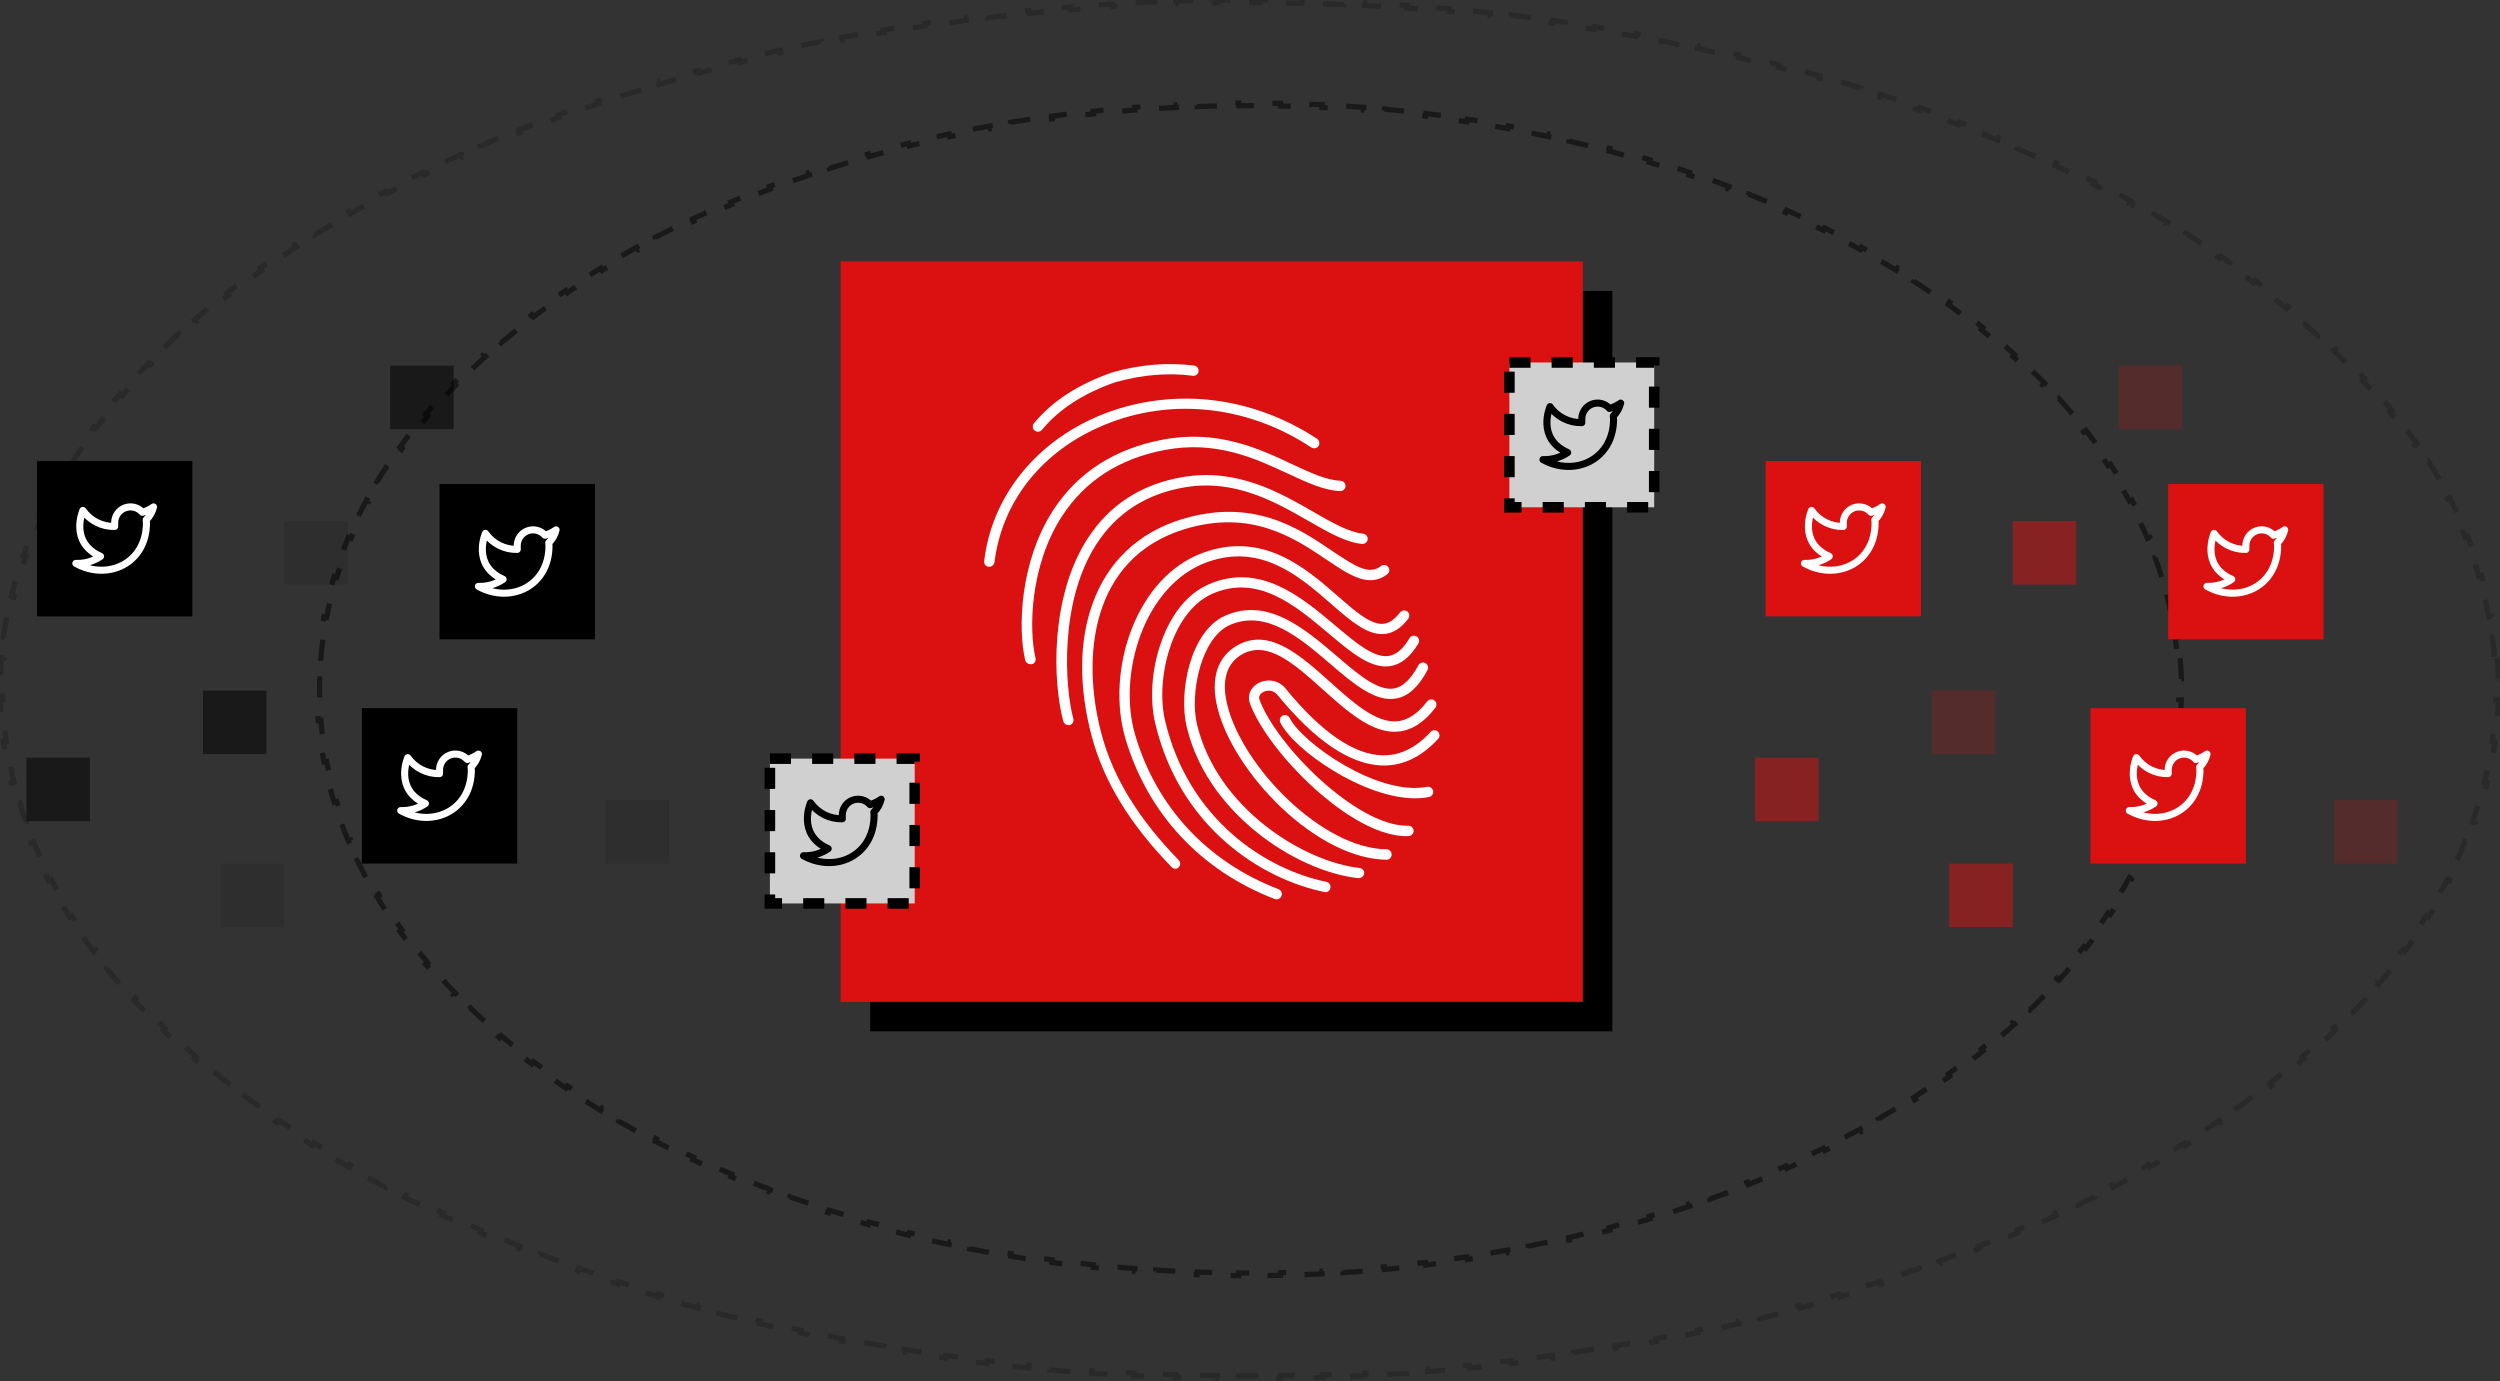 <svg width="791" height="437" viewBox="0 0 791 437" fill="none" xmlns="http://www.w3.org/2000/svg">
<rect x="0" y="0" width="791" height="437" fill="#333333" stroke="none"/>
<path opacity="0.5" d="M689.814 208.219C689.996 210.4 690.118 212.591 690.179 214.791L689.344 214.815C689.374 215.907 689.39 217.001 689.39 218.098C689.39 219.195 689.374 220.289 689.344 221.381L690.179 221.404C690.118 223.605 689.996 225.796 689.814 227.977L688.981 227.908C688.799 230.087 688.557 232.257 688.256 234.416L689.084 234.532C688.78 236.708 688.416 238.874 687.994 241.029L687.174 240.868C686.754 243.009 686.276 245.138 685.741 247.255L686.551 247.46C686.013 249.587 685.418 251.702 684.766 253.804L683.968 253.557C683.324 255.635 682.624 257.7 681.869 259.753L682.654 260.042C681.898 262.098 681.088 264.142 680.224 266.171L679.455 265.844C678.603 267.847 677.699 269.836 676.744 271.811L677.496 272.175C676.545 274.141 675.543 276.093 674.492 278.03L673.757 277.632C672.72 279.543 671.635 281.441 670.501 283.324L671.217 283.755C670.089 285.629 668.914 287.489 667.694 289.333L666.997 288.872C665.8 290.68 664.559 292.474 663.274 294.253L663.951 294.742C662.671 296.515 661.347 298.272 659.982 300.015L659.324 299.499C657.983 301.21 656.602 302.905 655.18 304.586L655.818 305.125C654.41 306.789 652.963 308.438 651.477 310.071L650.859 309.509C649.392 311.121 647.888 312.719 646.347 314.3L646.945 314.884C645.426 316.444 643.87 317.988 642.28 319.517L641.701 318.915C640.133 320.422 638.531 321.914 636.896 323.39L637.456 324.01C635.832 325.476 634.176 326.927 632.487 328.361L631.946 327.725C630.293 329.129 628.608 330.518 626.894 331.892L627.417 332.544C625.707 333.914 623.967 335.268 622.198 336.607L621.694 335.94C619.963 337.249 618.204 338.544 616.418 339.822L616.904 340.502C615.126 341.774 613.321 343.031 611.489 344.272L611.02 343.58C609.218 344.802 607.389 346.008 605.535 347.198L605.986 347.901C604.15 349.081 602.288 350.244 600.403 351.392L599.968 350.679C598.103 351.814 596.214 352.934 594.302 354.039L594.719 354.763C592.832 355.852 590.923 356.927 588.991 357.986L588.589 357.254C586.67 358.306 584.729 359.342 582.767 360.363L583.152 361.104C581.221 362.109 579.269 363.099 577.297 364.073L576.927 363.324C574.965 364.293 572.982 365.247 570.98 366.185L571.334 366.942C569.362 367.866 567.371 368.776 565.361 369.669L565.021 368.906C563.022 369.795 561.004 370.669 558.968 371.527L559.293 372.297C557.283 373.144 555.257 373.976 553.213 374.793L552.903 374.017C550.871 374.828 548.822 375.625 546.757 376.406L547.052 377.188C545.012 377.96 542.955 378.716 540.883 379.458L540.601 378.671C538.541 379.408 536.464 380.13 534.373 380.837L534.64 381.628C532.573 382.327 530.49 383.01 528.394 383.678L528.14 382.882C526.053 383.547 523.953 384.197 521.838 384.831L522.078 385.631C519.988 386.258 517.884 386.87 515.767 387.467L515.54 386.663C513.431 387.257 511.309 387.837 509.173 388.401L509.387 389.209C507.277 389.766 505.155 390.308 503.021 390.835L502.821 390.024C500.691 390.55 498.55 391.06 496.397 391.556L496.584 392.37C494.459 392.859 492.322 393.333 490.174 393.792L489.999 392.975C487.855 393.433 485.7 393.875 483.535 394.303L483.696 395.123C481.555 395.546 479.402 395.953 477.239 396.346L477.09 395.524C474.935 395.915 472.77 396.292 470.595 396.653L470.732 397.477C468.575 397.835 466.408 398.178 464.232 398.506L464.107 397.68C461.944 398.006 459.771 398.317 457.589 398.613L457.701 399.441C455.531 399.735 453.352 400.014 451.165 400.278L451.064 399.448C448.894 399.71 446.716 399.957 444.529 400.189L444.617 401.02C442.436 401.251 440.246 401.467 438.049 401.668L437.973 400.836C435.799 401.034 433.617 401.218 431.427 401.387L431.492 402.22C429.301 402.389 427.102 402.543 424.896 402.681L424.844 401.847C422.668 401.984 420.484 402.105 418.294 402.212L418.335 403.047C416.141 403.153 413.94 403.245 411.733 403.322L411.704 402.486C409.523 402.562 407.334 402.623 405.14 402.668L405.158 403.504C402.965 403.549 400.766 403.58 398.561 403.595L398.556 402.759C397.455 402.767 396.353 402.771 395.25 402.771C394.147 402.771 393.045 402.767 391.944 402.759L391.939 403.595C389.734 403.58 387.535 403.549 385.342 403.504L385.36 402.668C383.166 402.623 380.977 402.562 378.796 402.486L378.767 403.322C376.56 403.245 374.359 403.153 372.165 403.047L372.206 402.212C370.016 402.105 367.832 401.984 365.656 401.847L365.604 402.681C363.398 402.543 361.199 402.389 359.008 402.22L359.073 401.387C356.883 401.218 354.701 401.034 352.527 400.836L352.451 401.668C350.254 401.467 348.064 401.251 345.883 401.02L345.971 400.189C343.784 399.957 341.606 399.71 339.436 399.448L339.335 400.278C337.148 400.014 334.969 399.735 332.799 399.441L332.911 398.613C330.729 398.317 328.556 398.006 326.393 397.68L326.268 398.506C324.092 398.178 321.925 397.835 319.768 397.477L319.905 396.653C317.73 396.292 315.565 395.915 313.41 395.524L313.261 396.346C311.098 395.953 308.946 395.546 306.804 395.123L306.965 394.303C304.8 393.875 302.645 393.433 300.501 392.975L300.326 393.792C298.178 393.333 296.042 392.859 293.916 392.37L294.103 391.556C291.95 391.06 289.809 390.55 287.679 390.024L287.479 390.835C285.345 390.308 283.223 389.766 281.113 389.209L281.327 388.401C279.191 387.837 277.069 387.257 274.96 386.663L274.733 387.467C272.616 386.87 270.512 386.258 268.422 385.631L268.662 384.831C266.547 384.197 264.447 383.547 262.36 382.882L262.107 383.678C260.01 383.01 257.928 382.327 255.86 381.628L256.127 380.837C254.036 380.13 251.96 379.408 249.899 378.671L249.617 379.458C247.545 378.716 245.488 377.96 243.448 377.188L243.743 376.406C241.678 375.625 239.629 374.828 237.597 374.017L237.287 374.793C235.243 373.976 233.217 373.144 231.208 372.297L231.532 371.527C229.496 370.669 227.478 369.795 225.479 368.906L225.139 369.669C223.129 368.776 221.138 367.866 219.166 366.942L219.521 366.185C217.518 365.247 215.535 364.293 213.573 363.324L213.203 364.073C211.231 363.099 209.279 362.109 207.348 361.104L207.733 360.363C205.771 359.342 203.83 358.306 201.911 357.254L201.51 357.986C199.578 356.927 197.668 355.852 195.781 354.763L196.199 354.039C194.286 352.934 192.397 351.814 190.532 350.679L190.098 351.392C188.212 350.244 186.351 349.08 184.514 347.901L184.965 347.198C183.111 346.008 181.282 344.802 179.48 343.58L179.011 344.272C177.179 343.031 175.374 341.774 173.596 340.502L174.082 339.822C172.296 338.544 170.537 337.249 168.806 335.94L168.302 336.607C166.533 335.268 164.793 333.914 163.084 332.544L163.606 331.892C161.892 330.518 160.208 329.129 158.555 327.725L158.013 328.361C156.325 326.927 154.668 325.476 153.044 324.01L153.604 323.39C151.969 321.913 150.367 320.422 148.8 318.915L148.22 319.517C146.63 317.988 145.075 316.444 143.555 314.884L144.153 314.3C142.612 312.719 141.108 311.121 139.641 309.509L139.023 310.071C137.537 308.438 136.09 306.789 134.683 305.125L135.32 304.586C133.898 302.905 132.517 301.21 131.176 299.499L130.518 300.015C129.153 298.272 127.829 296.515 126.549 294.742L127.226 294.253C125.941 292.474 124.7 290.68 123.503 288.872L122.806 289.333C121.586 287.489 120.411 285.629 119.283 283.755L119.999 283.324C118.865 281.441 117.78 279.543 116.743 277.632L116.008 278.03C114.957 276.092 113.955 274.141 113.004 272.175L113.757 271.811C112.801 269.836 111.897 267.846 111.045 265.844L110.276 266.171C109.412 264.142 108.602 262.098 107.846 260.042L108.631 259.753C107.876 257.7 107.176 255.635 106.532 253.556L105.734 253.804C105.082 251.702 104.487 249.587 103.949 247.46L104.759 247.255C104.224 245.138 103.746 243.008 103.326 240.868L102.506 241.029C102.084 238.874 101.72 236.708 101.416 234.531L102.244 234.416C101.943 232.257 101.701 230.087 101.519 227.907L100.686 227.977C100.504 225.796 100.382 223.605 100.321 221.404L101.156 221.381C101.126 220.289 101.111 219.195 101.111 218.098C101.111 217.001 101.126 215.907 101.156 214.814L100.321 214.791C100.382 212.591 100.504 210.4 100.686 208.219L101.519 208.288C101.701 206.108 101.943 203.939 102.244 201.78L101.417 201.664C101.72 199.487 102.084 197.321 102.506 195.167L103.326 195.327C103.746 193.187 104.224 191.058 104.759 188.941L103.949 188.736C104.487 186.609 105.082 184.494 105.734 182.392L106.532 182.639C107.176 180.561 107.876 178.495 108.631 176.442L107.846 176.154C108.602 174.097 109.412 172.054 110.276 170.024L111.045 170.351C111.897 168.349 112.801 166.36 113.757 164.385L113.004 164.021C113.955 162.055 114.957 160.103 116.008 158.166L116.743 158.564C117.78 156.652 118.865 154.755 119.999 152.871L119.283 152.44C120.411 150.566 121.586 148.707 122.806 146.863L123.503 147.324C124.7 145.516 125.941 143.722 127.226 141.943L126.549 141.454C127.829 139.681 129.153 137.923 130.519 136.181L131.176 136.696C132.517 134.986 133.899 133.29 135.32 131.61L134.683 131.07C136.09 129.407 137.537 127.758 139.023 126.125L139.641 126.687C141.108 125.074 142.612 123.477 144.153 121.895L143.555 121.312C145.075 119.752 146.63 118.207 148.22 116.678L148.8 117.281C150.367 115.774 151.969 114.282 153.604 112.806L153.044 112.186C154.668 110.72 156.325 109.269 158.014 107.834L158.555 108.471C160.208 107.067 161.892 105.677 163.606 104.304L163.084 103.652C164.793 102.282 166.533 100.927 168.302 99.589L168.806 100.255C170.537 98.946 172.296 97.652 174.082 96.374L173.596 95.694C175.374 94.422 177.179 93.165 179.011 91.924L179.48 92.615C181.282 91.394 183.111 90.188 184.965 88.997L184.514 88.294C186.351 87.115 188.212 85.951 190.098 84.803L190.532 85.517C192.397 84.382 194.286 83.261 196.199 82.157L195.781 81.433C197.668 80.343 199.578 79.268 201.51 78.209L201.911 78.942C203.83 77.89 205.771 76.853 207.733 75.832L207.348 75.091C209.279 74.087 211.231 73.097 213.203 72.123L213.573 72.872C215.535 71.903 217.518 70.949 219.521 70.01L219.166 69.254C221.138 68.329 223.129 67.42 225.139 66.526L225.479 67.29C227.478 66.401 229.496 65.527 231.532 64.668L231.208 63.898C233.217 63.051 235.243 62.22 237.287 61.403L237.597 62.179C239.629 61.367 241.678 60.571 243.743 59.789L243.448 59.008C245.488 58.236 247.545 57.479 249.617 56.738L249.899 57.525C251.96 56.788 254.036 56.066 256.127 55.359L255.86 54.567C257.928 53.869 260.01 53.185 262.107 52.517L262.36 53.313C264.447 52.649 266.547 51.999 268.662 51.365L268.422 50.564C270.512 49.937 272.616 49.325 274.733 48.728L274.96 49.533C277.069 48.938 279.191 48.359 281.327 47.795L281.113 46.987C283.223 46.43 285.345 45.888 287.479 45.361L287.679 46.172C289.809 45.646 291.95 45.135 294.103 44.64L293.916 43.826C296.042 43.337 298.178 42.863 300.326 42.404L300.501 43.221C302.645 42.763 304.8 42.32 306.965 41.893L306.804 41.073C308.946 40.65 311.098 40.242 313.261 39.849L313.41 40.672C315.565 40.28 317.73 39.904 319.905 39.543L319.769 38.718C321.926 38.361 324.092 38.017 326.268 37.69L326.393 38.516C328.556 38.19 330.729 37.879 332.911 37.583L332.799 36.755C334.969 36.461 337.148 36.182 339.336 35.918L339.436 36.747C341.606 36.486 343.784 36.239 345.971 36.007L345.883 35.176C348.064 34.945 350.254 34.729 352.451 34.528L352.527 35.36C354.701 35.161 356.883 34.977 359.073 34.809L359.008 33.976C361.2 33.807 363.398 33.653 365.604 33.515L365.656 34.349C367.832 34.212 370.016 34.09 372.206 33.984L372.165 33.149C374.359 33.042 376.56 32.951 378.767 32.874L378.796 33.709C380.978 33.634 383.166 33.573 385.36 33.528L385.343 32.692C387.535 32.647 389.734 32.616 391.939 32.601L391.945 33.436C393.045 33.429 394.147 33.425 395.25 33.425C396.353 33.425 397.455 33.429 398.556 33.436L398.561 32.601C400.766 32.616 402.965 32.647 405.158 32.692L405.14 33.528C407.335 33.573 409.523 33.634 411.704 33.709L411.733 32.874C413.94 32.951 416.141 33.042 418.335 33.149L418.294 33.984C420.484 34.09 422.668 34.212 424.844 34.349L424.896 33.515C427.102 33.653 429.301 33.807 431.492 33.976L431.428 34.809C433.617 34.977 435.799 35.161 437.973 35.36L438.049 34.528C440.246 34.729 442.436 34.945 444.617 35.176L444.529 36.007C446.716 36.239 448.895 36.486 451.065 36.747L451.165 35.918C453.352 36.182 455.531 36.461 457.701 36.755L457.589 37.583C459.771 37.879 461.944 38.19 464.108 38.516L464.232 37.69C466.408 38.017 468.575 38.361 470.732 38.718L470.595 39.543C472.77 39.904 474.935 40.28 477.09 40.672L477.239 39.849C479.402 40.242 481.555 40.65 483.697 41.073L483.535 41.893C485.7 42.32 487.855 42.763 489.999 43.221L490.174 42.404C492.322 42.863 494.459 43.337 496.584 43.826L496.397 44.64C498.55 45.135 500.692 45.646 502.821 46.172L503.021 45.361C505.155 45.888 507.277 46.43 509.387 46.987L509.173 47.795C511.309 48.359 513.431 48.938 515.54 49.533L515.767 48.728C517.884 49.325 519.988 49.937 522.078 50.564L521.838 51.365C523.953 51.999 526.054 52.649 528.14 53.313L528.394 52.517C530.49 53.185 532.573 53.869 534.64 54.567L534.373 55.359C536.464 56.066 538.541 56.788 540.601 57.525L540.883 56.738C542.955 57.479 545.012 58.236 547.053 59.008L546.757 59.789C548.822 60.571 550.871 61.367 552.903 62.179L553.213 61.403C555.257 62.22 557.284 63.051 559.293 63.898L558.968 64.668C561.004 65.527 563.022 66.401 565.021 67.29L565.361 66.526C567.371 67.42 569.362 68.329 571.334 69.254L570.98 70.01C572.982 70.949 574.965 71.903 576.927 72.872L577.297 72.123C579.269 73.097 581.221 74.087 583.152 75.091L582.767 75.832C584.729 76.853 586.67 77.89 588.589 78.942L588.991 78.209C590.923 79.268 592.832 80.343 594.719 81.433L594.302 82.157C596.214 83.261 598.103 84.382 599.968 85.517L600.403 84.803C602.288 85.951 604.15 87.115 605.986 88.294L605.535 88.997C607.389 90.188 609.218 91.394 611.02 92.615L611.489 91.924C613.321 93.165 615.126 94.422 616.904 95.694L616.418 96.374C618.204 97.652 619.963 98.946 621.694 100.255L622.198 99.589C623.967 100.928 625.707 102.282 627.417 103.652L626.894 104.304C628.608 105.677 630.293 107.067 631.946 108.471L632.487 107.834C634.176 109.269 635.832 110.72 637.456 112.186L636.896 112.806C638.531 114.282 640.133 115.774 641.701 117.281L642.28 116.678C643.87 118.207 645.426 119.752 646.945 121.312L646.347 121.895C647.888 123.477 649.393 125.074 650.859 126.687L651.477 126.125C652.963 127.758 654.41 129.407 655.818 131.07L655.18 131.61C656.602 133.29 657.983 134.986 659.324 136.696L659.982 136.181C661.347 137.923 662.671 139.681 663.951 141.454L663.274 141.943C664.559 143.722 665.8 145.516 666.997 147.324L667.694 146.863C668.915 148.707 670.089 150.566 671.217 152.44L670.501 152.871C671.635 154.755 672.72 156.652 673.758 158.564L674.492 158.166C675.543 160.103 676.545 162.055 677.496 164.021L676.744 164.385C677.699 166.36 678.603 168.349 679.455 170.351L680.224 170.024C681.088 172.054 681.898 174.098 682.654 176.154L681.869 176.442C682.624 178.495 683.324 180.561 683.968 182.639L684.766 182.392C685.418 184.494 686.013 186.609 686.551 188.736L685.741 188.941C686.276 191.058 686.754 193.187 687.174 195.327L687.994 195.167C688.416 197.321 688.78 199.487 689.084 201.664L688.256 201.78C688.557 203.939 688.799 206.108 688.981 208.288L689.814 208.219Z" stroke="black" stroke-width="1.671" stroke-dasharray="6.68 6.68"/>
<path opacity="0.2" d="M790.095 208.131C790.274 210.334 790.394 212.545 790.455 214.763L789.619 214.786C789.649 215.888 789.664 216.992 789.664 218.098C789.664 219.204 789.649 220.308 789.619 221.41L790.455 221.432C790.394 223.651 790.274 225.862 790.095 228.065L789.262 227.997C789.083 230.193 788.844 232.38 788.548 234.559L789.376 234.671C789.077 236.866 788.719 239.052 788.303 241.229L787.483 241.072C787.07 243.23 786.6 245.379 786.074 247.519L786.885 247.719C786.357 249.865 785.773 252.001 785.132 254.126L784.332 253.885C783.699 255.988 783.01 258.081 782.268 260.164L783.055 260.444C782.315 262.519 781.521 264.584 780.676 266.637L779.903 266.319C779.065 268.353 778.176 270.376 777.235 272.388L777.992 272.741C777.062 274.731 776.083 276.709 775.054 278.675L774.314 278.288C773.297 280.233 772.232 282.167 771.119 284.089L771.842 284.508C770.741 286.411 769.594 288.303 768.401 290.183L767.696 289.735C766.522 291.584 765.305 293.422 764.044 295.249L764.731 295.724C763.48 297.537 762.186 299.338 760.85 301.127L760.18 300.627C758.872 302.379 757.524 304.119 756.135 305.848L756.787 306.371C755.405 308.092 753.984 309.801 752.525 311.497L751.891 310.953C750.468 312.608 749.007 314.251 747.51 315.884L748.126 316.448C746.632 318.077 745.103 319.694 743.538 321.298L742.94 320.715C741.417 322.277 739.86 323.827 738.27 325.366L738.851 325.967C737.262 327.504 735.64 329.03 733.986 330.544L733.422 329.928C731.812 331.401 730.172 332.863 728.501 334.313L729.049 334.944C727.379 336.393 725.68 337.831 723.95 339.257L723.419 338.612C721.733 340.001 720.02 341.379 718.278 342.746L718.794 343.403C717.056 344.767 715.291 346.119 713.499 347.459L712.998 346.79C711.246 348.101 709.467 349.4 707.663 350.688L708.148 351.368C706.353 352.65 704.533 353.92 702.687 355.178L702.217 354.488C700.404 355.724 698.566 356.95 696.706 358.164L697.162 358.864C695.319 360.066 693.452 361.258 691.562 362.438L691.12 361.729C689.252 362.896 687.361 364.052 685.449 365.196L685.878 365.913C683.994 367.04 682.088 368.157 680.162 369.262L679.746 368.537C677.828 369.638 675.888 370.728 673.928 371.806L674.331 372.538C672.412 373.594 670.475 374.639 668.517 375.672L668.127 374.933C666.174 375.965 664.202 376.986 662.211 377.995L662.589 378.74C660.629 379.734 658.651 380.717 656.655 381.688L656.289 380.937C654.31 381.901 652.314 382.853 650.3 383.795L650.654 384.552C648.652 385.488 646.633 386.414 644.598 387.328L644.255 386.566C642.255 387.464 640.238 388.352 638.205 389.23L638.536 389.997C636.499 390.876 634.447 391.744 632.378 392.601L632.058 391.829C630.035 392.667 627.997 393.496 625.943 394.313L626.252 395.089C624.2 395.906 622.133 396.713 620.052 397.508L619.754 396.728C617.693 397.515 615.619 398.292 613.53 399.059L613.818 399.843C611.753 400.601 609.675 401.348 607.583 402.084L607.305 401.296C605.217 402.031 603.115 402.756 601 403.47L601.267 404.262C599.185 404.965 597.09 405.658 594.982 406.34L594.725 405.545C592.628 406.224 590.519 406.893 588.397 407.551L588.645 408.349C586.529 409.005 584.401 409.651 582.262 410.286L582.024 409.485C579.92 410.11 577.805 410.724 575.679 411.328L575.907 412.132C573.778 412.737 571.637 413.332 569.485 413.916L569.266 413.109C567.139 413.686 565.002 414.253 562.854 414.81L563.063 415.619C560.93 416.172 558.787 416.714 556.633 417.247L556.432 416.435C554.282 416.967 552.121 417.488 549.95 417.999L550.141 418.812C547.999 419.316 545.848 419.81 543.687 420.293L543.504 419.478C541.353 419.959 539.191 420.431 537.021 420.892L537.194 421.709C535.024 422.17 532.844 422.621 530.655 423.061L530.49 422.242C528.338 422.675 526.177 423.098 524.007 423.511L524.163 424.332C521.991 424.745 519.81 425.148 517.621 425.541L517.473 424.719C515.296 425.11 513.11 425.49 510.917 425.861L511.056 426.685C508.885 427.051 506.706 427.408 504.52 427.754L504.389 426.929C502.206 427.275 500.014 427.61 497.815 427.936L497.938 428.763C495.75 429.086 493.554 429.4 491.351 429.704L491.237 428.876C489.057 429.177 486.869 429.467 484.674 429.748L484.78 430.577C482.583 430.857 480.379 431.128 478.168 431.388L478.07 430.559C475.878 430.817 473.678 431.065 471.473 431.303L471.563 432.134C469.37 432.371 467.171 432.597 464.965 432.814L464.884 431.982C462.681 432.198 460.472 432.405 458.257 432.601L458.33 433.433C456.13 433.628 453.923 433.813 451.71 433.987L451.644 433.154C449.447 433.328 447.245 433.491 445.036 433.644L445.094 434.478C442.883 434.631 440.666 434.775 438.444 434.908L438.394 434.074C436.191 434.206 433.983 434.328 431.769 434.44L431.812 435.275C429.607 435.386 427.398 435.488 425.184 435.579L425.149 434.745C422.937 434.836 420.721 434.917 418.499 434.988L418.525 435.824C416.316 435.894 414.103 435.955 411.884 436.006L411.865 435.171C409.661 435.221 407.452 435.261 405.239 435.292L405.251 436.127C403.035 436.157 400.815 436.178 398.59 436.188L398.586 435.352C397.475 435.357 396.363 435.36 395.25 435.36C394.137 435.36 393.024 435.357 391.913 435.352L391.909 436.188C389.685 436.178 387.465 436.157 385.249 436.127L385.26 435.292C383.047 435.261 380.839 435.221 378.635 435.171L378.616 436.006C376.397 435.955 374.183 435.894 371.974 435.824L372.001 434.988C369.779 434.917 367.562 434.836 365.35 434.745L365.316 435.579C363.101 435.488 360.892 435.386 358.688 435.275L358.73 434.44C356.517 434.328 354.308 434.206 352.106 434.074L352.056 434.908C349.833 434.775 347.617 434.631 345.405 434.478L345.463 433.644C343.255 433.491 341.052 433.328 338.855 433.154L338.79 433.987C336.577 433.813 334.37 433.628 332.169 433.433L332.243 432.601C330.028 432.405 327.819 432.198 325.616 431.982L325.534 432.814C323.329 432.597 321.13 432.37 318.937 432.134L319.027 431.303C316.821 431.065 314.622 430.817 312.43 430.559L312.332 431.388C310.121 431.128 307.917 430.857 305.719 430.576L305.825 429.748C303.631 429.467 301.443 429.177 299.263 428.876L299.149 429.704C296.946 429.4 294.75 429.086 292.562 428.762L292.684 427.936C290.485 427.61 288.294 427.275 286.11 426.929L285.98 427.754C283.793 427.408 281.615 427.051 279.444 426.685L279.583 425.861C277.389 425.49 275.204 425.11 273.027 424.719L272.879 425.541C270.69 425.148 268.509 424.745 266.336 424.332L266.492 423.511C264.323 423.098 262.162 422.675 260.01 422.242L259.845 423.061C257.656 422.621 255.476 422.17 253.305 421.709L253.479 420.892C251.308 420.431 249.147 419.959 246.995 419.478L246.813 420.293C244.652 419.81 242.5 419.316 240.359 418.812L240.55 417.999C238.379 417.488 236.218 416.967 234.067 416.435L233.867 417.246C231.713 416.714 229.569 416.172 227.436 415.619L227.646 414.81C225.498 414.253 223.36 413.686 221.234 413.109L221.015 413.916C218.863 413.331 216.722 412.737 214.593 412.132L214.821 411.328C212.694 410.724 210.579 410.11 208.476 409.485L208.238 410.286C206.098 409.651 203.971 409.005 201.855 408.349L202.102 407.551C199.981 406.893 197.872 406.224 195.775 405.545L195.517 406.34C193.41 405.658 191.315 404.965 189.232 404.262L189.5 403.47C187.385 402.756 185.283 402.031 183.194 401.296L182.917 402.084C180.825 401.348 178.747 400.6 176.682 399.843L176.97 399.058C174.881 398.292 172.806 397.515 170.746 396.727L170.448 397.508C168.366 396.712 166.299 395.906 164.247 395.089L164.556 394.313C162.503 393.495 160.465 392.667 158.441 391.829L158.121 392.601C156.053 391.744 154 390.876 151.964 389.997L152.295 389.229C150.262 388.352 148.245 387.464 146.245 386.566L145.902 387.328C143.867 386.414 141.848 385.488 139.846 384.552L140.2 383.795C138.186 382.853 136.189 381.9 134.21 380.937L133.845 381.688C131.849 380.716 129.871 379.734 127.911 378.74L128.289 377.995C126.298 376.985 124.326 375.965 122.373 374.933L121.982 375.672C120.025 374.638 118.087 373.594 116.169 372.538L116.572 371.806C114.612 370.728 112.672 369.638 110.754 368.537L110.338 369.262C108.411 368.157 106.506 367.04 104.622 365.913L105.051 365.196C103.138 364.052 101.248 362.896 99.38 361.729L98.937 362.438C97.048 361.258 95.181 360.066 93.338 358.864L93.794 358.164C91.933 356.95 90.096 355.724 88.283 354.488L87.812 355.178C85.967 353.92 84.147 352.65 82.351 351.368L82.837 350.688C81.033 349.4 79.254 348.101 77.501 346.79L77.001 347.459C75.209 346.119 73.443 344.767 71.706 343.403L72.221 342.746C70.48 341.379 68.766 340.001 67.081 338.612L66.549 339.256C64.82 337.831 63.12 336.393 61.451 334.944L61.999 334.313C60.328 332.863 58.688 331.401 57.078 329.928L56.514 330.544C54.86 329.03 53.238 327.504 51.649 325.967L52.23 325.366C50.64 323.827 49.083 322.277 47.56 320.715L46.962 321.298C45.397 319.693 43.867 318.077 42.374 316.448L42.99 315.883C41.493 314.251 40.032 312.608 38.608 310.952L37.975 311.497C36.516 309.8 35.094 308.091 33.713 306.371L34.364 305.848C32.976 304.119 31.628 302.379 30.32 300.627L29.65 301.127C28.314 299.338 27.02 297.536 25.768 295.724L26.456 295.249C25.195 293.422 23.977 291.584 22.804 289.735L22.099 290.182C20.906 288.302 19.759 286.411 18.657 284.508L19.381 284.089C18.268 282.167 17.203 280.233 16.186 278.288L15.446 278.675C14.417 276.708 13.438 274.73 12.508 272.741L13.265 272.387C12.324 270.375 11.434 268.352 10.597 266.319L9.824 266.637C8.978 264.584 8.185 262.519 7.445 260.444L8.232 260.163C7.49 258.081 6.801 255.988 6.168 253.885L5.368 254.126C4.727 252 4.143 249.864 3.615 247.718L4.426 247.519C3.9 245.379 3.43 243.23 3.017 241.072L2.197 241.228C1.781 239.052 1.423 236.866 1.124 234.671L1.952 234.558C1.655 232.38 1.417 230.192 1.238 227.996L0.405 228.064C0.226 225.862 0.106 223.651 0.045 221.432L0.881 221.409C0.851 220.308 0.836 219.204 0.836 218.098C0.836 216.992 0.851 215.888 0.881 214.786L0.045 214.763C0.106 212.544 0.226 210.333 0.405 208.131L1.238 208.199C1.417 206.003 1.655 203.815 1.952 201.637L1.124 201.524C1.423 199.329 1.781 197.143 2.197 194.967L3.017 195.124C3.43 192.965 3.9 190.816 4.426 188.677L3.615 188.477C4.143 186.331 4.727 184.195 5.368 182.069L6.168 182.31C6.801 180.207 7.49 178.114 8.232 176.032L7.445 175.751C8.185 173.676 8.979 171.612 9.824 169.558L10.597 169.876C11.435 167.843 12.324 165.82 13.265 163.808L12.508 163.454C13.438 161.465 14.417 159.487 15.446 157.52L16.186 157.907C17.203 155.963 18.268 154.029 19.381 152.106L18.657 151.688C19.759 149.785 20.906 147.893 22.099 146.013L22.804 146.461C23.978 144.611 25.195 142.773 26.456 140.947L25.768 140.472C27.02 138.659 28.314 136.858 29.65 135.069L30.32 135.569C31.628 133.817 32.976 132.076 34.364 130.348L33.713 129.825C35.095 128.104 36.516 126.395 37.975 124.698L38.609 125.243C40.032 123.588 41.493 121.944 42.99 120.312L42.374 119.747C43.868 118.119 45.397 116.502 46.962 114.897L47.56 115.481C49.083 113.919 50.64 112.368 52.23 110.829L51.649 110.229C53.238 108.691 54.86 107.165 56.514 105.651L57.078 106.268C58.688 104.795 60.328 103.333 61.999 101.883L61.451 101.251C63.121 99.802 64.82 98.365 66.55 96.939L67.081 97.584C68.766 96.195 70.48 94.816 72.222 93.45L71.706 92.792C73.444 91.429 75.209 90.077 77.001 88.736L77.502 89.405C79.254 88.095 81.033 86.795 82.837 85.507L82.352 84.827C84.147 83.546 85.967 82.276 87.813 81.017L88.283 81.708C90.096 80.471 91.933 79.246 93.794 78.032L93.338 77.332C95.181 76.129 97.048 74.938 98.938 73.758L99.38 74.466C101.248 73.3 103.139 72.144 105.051 71L104.622 70.282C106.506 69.155 108.412 68.039 110.338 66.933L110.754 67.658C112.672 66.558 114.612 65.468 116.572 64.389L116.169 63.657C118.088 62.602 120.025 61.557 121.983 60.523L122.373 61.262C124.326 60.231 126.298 59.21 128.289 58.201L127.911 57.455C129.871 56.462 131.849 55.479 133.845 54.507L134.211 55.258C136.19 54.295 138.186 53.342 140.2 52.4L139.846 51.643C141.848 50.707 143.867 49.782 145.902 48.868L146.245 49.63C148.245 48.731 150.262 47.843 152.295 46.966L151.964 46.199C154.001 45.32 156.053 44.452 158.122 43.595L158.442 44.367C160.465 43.528 162.503 42.7 164.557 41.883L164.248 41.106C166.3 40.289 168.367 39.483 170.448 38.688L170.746 39.468C172.807 38.681 174.881 37.903 176.97 37.137L176.682 36.353C178.747 35.595 180.825 34.848 182.917 34.111L183.195 34.9C185.283 34.164 187.385 33.439 189.5 32.725L189.233 31.933C191.315 31.23 193.41 30.537 195.518 29.855L195.775 30.65C197.872 29.971 199.981 29.303 202.103 28.645L201.855 27.846C203.971 27.19 206.098 26.544 208.238 25.909L208.476 26.71C210.58 26.086 212.695 25.471 214.821 24.867L214.593 24.064C216.722 23.459 218.863 22.864 221.015 22.28L221.234 23.086C223.361 22.509 225.498 21.942 227.646 21.386L227.436 20.577C229.57 20.024 231.713 19.481 233.867 18.949L234.068 19.76C236.218 19.229 238.379 18.707 240.55 18.197L240.359 17.383C242.501 16.88 244.652 16.386 246.813 15.902L246.996 16.718C249.147 16.236 251.309 15.765 253.479 15.304L253.306 14.486C255.476 14.025 257.656 13.575 259.845 13.134L260.01 13.953C262.162 13.52 264.323 13.097 266.493 12.685L266.337 11.864C268.509 11.45 270.69 11.047 272.879 10.654L273.027 11.477C275.204 11.086 277.39 10.705 279.583 10.335L279.444 9.511C281.615 9.144 283.794 8.788 285.98 8.442L286.111 9.267C288.294 8.921 290.486 8.585 292.685 8.26L292.562 7.433C294.75 7.109 296.946 6.795 299.149 6.492L299.263 7.319C301.443 7.019 303.631 6.728 305.826 6.448L305.72 5.619C307.917 5.338 310.121 5.068 312.332 4.807L312.43 5.637C314.622 5.379 316.821 5.131 319.027 4.893L318.937 4.062C321.13 3.825 323.329 3.598 325.535 3.382L325.616 4.213C327.819 3.997 330.028 3.791 332.243 3.595L332.17 2.762C334.37 2.568 336.577 2.383 338.79 2.208L338.856 3.041C341.053 2.868 343.255 2.705 345.464 2.551L345.406 1.718C347.617 1.564 349.834 1.421 352.056 1.287L352.106 2.122C354.309 1.989 356.517 1.867 358.731 1.755L358.688 0.921C360.892 0.809 363.102 0.708 365.316 0.616L365.351 1.451C367.562 1.36 369.779 1.278 372.001 1.207L371.975 0.372C374.184 0.301 376.397 0.24 378.616 0.19L378.635 1.025C380.839 0.975 383.048 0.934 385.261 0.904L385.249 0.068C387.465 0.038 389.685 0.018 391.91 0.008L391.914 0.843C393.025 0.838 394.137 0.836 395.25 0.836C396.363 0.836 397.476 0.838 398.587 0.843L398.591 0.008C400.815 0.018 403.035 0.038 405.251 0.068L405.24 0.904C407.453 0.934 409.661 0.975 411.865 1.025L411.884 0.19C414.103 0.24 416.317 0.301 418.526 0.372L418.499 1.207C420.721 1.278 422.938 1.36 425.15 1.451L425.184 0.616C427.399 0.708 429.608 0.809 431.812 0.921L431.77 1.755C433.983 1.867 436.192 1.989 438.394 2.122L438.444 1.287C440.667 1.421 442.883 1.564 445.094 1.718L445.037 2.551C447.245 2.705 449.448 2.868 451.645 3.041L451.71 2.208C453.923 2.383 456.13 2.568 458.331 2.763L458.257 3.595C460.472 3.791 462.681 3.997 464.884 4.213L464.966 3.382C467.171 3.598 469.37 3.825 471.563 4.062L471.473 4.893C473.679 5.131 475.878 5.379 478.07 5.637L478.168 4.807C480.379 5.068 482.583 5.338 484.781 5.619L484.675 6.448C486.869 6.728 489.057 7.019 491.237 7.319L491.351 6.492C493.554 6.795 495.75 7.109 497.938 7.433L497.816 8.26C500.015 8.585 502.206 8.921 504.39 9.267L504.52 8.442C506.707 8.788 508.885 9.144 511.056 9.511L510.917 10.335C513.111 10.705 515.296 11.086 517.473 11.477L517.621 10.654C519.81 11.047 521.991 11.45 524.164 11.864L524.007 12.685C526.177 13.098 528.338 13.52 530.49 13.954L530.655 13.134C532.844 13.575 535.024 14.025 537.195 14.486L537.021 15.304C539.192 15.765 541.353 16.236 543.505 16.718L543.687 15.902C545.848 16.386 548 16.88 550.141 17.383L549.95 18.197C552.121 18.708 554.282 19.229 556.433 19.76L556.633 18.949C558.787 19.481 560.931 20.024 563.064 20.577L562.854 21.386C565.002 21.942 567.14 22.509 569.266 23.086L569.485 22.28C571.637 22.864 573.778 23.459 575.907 24.064L575.679 24.867C577.805 25.471 579.921 26.086 582.024 26.71L582.262 25.909C584.402 26.545 586.529 27.19 588.645 27.847L588.398 28.645C590.519 29.303 592.628 29.971 594.725 30.65L594.983 29.855C597.09 30.538 599.185 31.23 601.268 31.933L601 32.725C603.115 33.439 605.217 34.164 607.305 34.9L607.583 34.111C609.675 34.848 611.753 35.595 613.818 36.353L613.53 37.137C615.619 37.904 617.694 38.681 619.754 39.468L620.052 38.688C622.134 39.483 624.201 40.289 626.253 41.106L625.943 41.883C627.997 42.7 630.035 43.528 632.059 44.367L632.379 43.595C634.447 44.452 636.5 45.32 638.536 46.199L638.205 46.966C640.238 47.843 642.255 48.731 644.255 49.63L644.598 48.868C646.633 49.782 648.652 50.707 650.654 51.644L650.3 52.4C652.314 53.342 654.311 54.295 656.29 55.259L656.655 54.507C658.651 55.479 660.629 56.462 662.589 57.455L662.211 58.201C664.202 59.21 666.174 60.231 668.127 61.262L668.518 60.523C670.475 61.557 672.413 62.602 674.331 63.657L673.928 64.389C675.888 65.468 677.828 66.558 679.746 67.658L680.162 66.934C682.089 68.039 683.994 69.155 685.878 70.283L685.449 71C687.362 72.144 689.252 73.3 691.12 74.466L691.563 73.758C693.452 74.938 695.319 76.129 697.162 77.332L696.706 78.032C698.567 79.246 700.404 80.471 702.217 81.708L702.688 81.017C704.533 82.276 706.353 83.546 708.148 84.828L707.663 85.508C709.467 86.796 711.246 88.095 712.998 89.406L713.499 88.736C715.291 90.077 717.057 91.429 718.794 92.793L718.279 93.45C720.02 94.817 721.734 96.195 723.419 97.584L723.95 96.939C725.68 98.365 727.379 99.802 729.049 101.252L728.501 101.883C730.172 103.333 731.812 104.795 733.422 106.268L733.986 105.651C735.64 107.165 737.262 108.691 738.851 110.229L738.27 110.829C739.86 112.368 741.417 113.919 742.94 115.481L743.538 114.897C745.103 116.502 746.633 118.119 748.126 119.747L747.51 120.312C749.007 121.944 750.468 123.588 751.891 125.243L752.525 124.698C753.984 126.395 755.405 128.104 756.787 129.825L756.136 130.348C757.524 132.077 758.872 133.817 760.18 135.569L760.85 135.069C762.186 136.858 763.48 138.659 764.732 140.472L764.044 140.947C765.305 142.773 766.522 144.611 767.696 146.461L768.401 146.013C769.594 147.893 770.741 149.785 771.843 151.688L771.119 152.107C772.232 154.029 773.297 155.963 774.314 157.908L775.054 157.52C776.083 159.487 777.062 161.465 777.992 163.454L777.235 163.808C778.176 165.82 779.065 167.843 779.903 169.877L780.676 169.558C781.521 171.612 782.315 173.676 783.055 175.752L782.268 176.032C783.01 178.115 783.699 180.208 784.332 182.311L785.132 182.069C785.773 184.195 786.357 186.331 786.885 188.477L786.074 188.677C786.6 190.816 787.07 192.966 787.483 195.124L788.303 194.967C788.719 197.144 789.077 199.329 789.376 201.524L788.548 201.637C788.844 203.816 789.083 206.003 789.262 208.199L790.095 208.131Z" stroke="black" stroke-width="1.671" stroke-dasharray="6.68 6.68"/>
<rect width="49.158" height="49.158" transform="translate(139.072 153.127)" fill="black"/>
<g clip-path="url(#clip0_1737_31885)">
<path d="M175.94 167.651C174.87 168.406 173.686 168.983 172.432 169.36C171.759 168.587 170.865 168.038 169.87 167.789C168.876 167.54 167.829 167.603 166.871 167.969C165.913 168.334 165.09 168.985 164.514 169.834C163.938 170.682 163.637 171.687 163.651 172.712V173.829C161.687 173.88 159.742 173.445 157.988 172.562C156.233 171.679 154.725 170.375 153.596 168.768C153.596 168.768 149.127 178.823 159.182 183.292C156.881 184.854 154.14 185.637 151.361 185.526C161.416 191.113 173.706 185.526 173.706 172.678C173.705 172.367 173.675 172.057 173.616 171.751C174.757 170.627 175.561 169.207 175.94 167.651V167.651Z" stroke="white" stroke-width="2.234" stroke-linecap="round" stroke-linejoin="round"/>
</g>
<rect width="49.158" height="49.158" transform="translate(11.708 145.865)" fill="black"/>
<g clip-path="url(#clip1_1737_31885)">
<path d="M48.576 160.389C47.506 161.143 46.322 161.721 45.068 162.098C44.395 161.324 43.501 160.776 42.506 160.527C41.511 160.278 40.464 160.341 39.506 160.706C38.548 161.072 37.726 161.723 37.15 162.571C36.574 163.42 36.273 164.424 36.286 165.45V166.567C34.323 166.618 32.378 166.182 30.623 165.299C28.869 164.416 27.36 163.113 26.232 161.506C26.232 161.506 21.763 171.561 31.818 176.03C29.517 177.592 26.776 178.375 23.997 178.264C34.052 183.85 46.342 178.264 46.342 165.416C46.34 165.105 46.311 164.795 46.252 164.489C47.392 163.364 48.197 161.945 48.576 160.389V160.389Z" stroke="white" stroke-width="2.234" stroke-linecap="round" stroke-linejoin="round"/>
</g>
<rect width="49.158" height="49.158" transform="translate(114.493 224.07)" fill="black"/>
<g clip-path="url(#clip2_1737_31885)">
<path d="M151.361 238.594C150.291 239.349 149.106 239.926 147.853 240.304C147.18 239.53 146.286 238.982 145.291 238.733C144.296 238.484 143.249 238.546 142.291 238.912C141.333 239.278 140.511 239.929 139.935 240.777C139.359 241.625 139.058 242.63 139.071 243.655V244.772C137.108 244.823 135.163 244.388 133.408 243.505C131.654 242.622 130.145 241.319 129.016 239.711C129.016 239.711 124.548 249.766 134.603 254.235C132.302 255.797 129.561 256.58 126.782 256.47C136.837 262.056 149.126 256.47 149.126 243.622C149.125 243.311 149.095 243 149.037 242.694C150.177 241.57 150.982 240.15 151.361 238.594V238.594Z" stroke="white" stroke-width="2.234" stroke-linecap="round" stroke-linejoin="round"/>
</g>
<g opacity="0.1">
<rect width="20.11" height="20.11" transform="translate(89.914 164.857)" fill="black"/>
</g>
<g opacity="0.5">
<rect width="20.11" height="20.11" transform="translate(8.356 239.711)" fill="black"/>
</g>
<g opacity="0.5">
<rect width="20.11" height="20.11" transform="translate(123.431 115.7)" fill="black"/>
</g>
<g opacity="0.1">
<rect width="20.11" height="20.11" transform="translate(69.803 273.228)" fill="black"/>
</g>
<g opacity="0.1">
<rect width="20.11" height="20.11" transform="translate(191.581 253.118)" fill="black"/>
</g>
<g opacity="0.5">
<rect width="20.11" height="20.11" transform="translate(64.218 218.484)" fill="black"/>
</g>
<path d="M510.148 92.047H275.327V326.311H510.148V92.047Z" fill="black"/>
<path d="M500.806 82.727H265.984V316.991H500.806V82.727Z" fill="#DB1111"/>
<path d="M438.679 272.021C428.449 271.928 416.351 265.87 405.373 255.478C395.237 245.785 387.67 233.994 385.194 223.929C382.905 214.608 385.241 207.572 391.78 204.03C401.777 198.671 411.446 207.385 420.835 215.773C427.982 222.204 435.363 228.822 442.089 228.216C445.452 227.89 448.535 225.839 451.572 221.925C452.132 221.226 453.16 221.086 453.861 221.645C454.561 222.204 454.701 223.23 454.141 223.929C450.544 228.635 446.667 231.059 442.369 231.478C434.242 232.224 426.3 225.094 418.593 218.197C409.671 210.181 401.263 202.632 393.275 206.873C386.735 210.368 386.969 217.637 388.324 223.09C393.228 242.849 418.5 268.526 438.679 268.712C439.567 268.712 440.314 269.458 440.314 270.343C440.314 271.322 439.567 272.021 438.679 272.021Z" fill="white"/>
<path d="M328.391 136.598C328.018 136.598 327.644 136.458 327.364 136.225C326.663 135.666 326.57 134.64 327.13 133.941C332.876 126.951 341.191 121.545 351.841 117.864C351.888 117.864 351.888 117.864 351.934 117.817C360.81 115.301 369.545 114.602 377.813 115.674C378.7 115.767 379.354 116.606 379.214 117.491C379.121 118.377 378.28 119.029 377.392 118.889C369.545 117.864 361.323 118.563 352.869 120.94C342.825 124.435 335.025 129.468 329.699 135.992C329.326 136.411 328.859 136.598 328.391 136.598Z" fill="white"/>
<path d="M429.897 277.846C429.85 277.846 429.757 277.846 429.71 277.846C419.527 276.727 407.569 271.322 397.666 263.353C389.584 256.829 379.168 245.738 375.431 229.8C372.908 219.082 376.505 199.649 387.763 194.756C401.122 188.931 412.707 198.857 422.937 207.571C429.663 213.35 436.016 218.755 441.155 217.823C443.911 217.311 446.386 214.888 448.769 210.507C449.189 209.715 450.17 209.389 450.964 209.808C451.758 210.227 452.085 211.206 451.665 211.998C448.815 217.357 445.592 220.293 441.809 220.992C435.175 222.251 428.215 216.332 420.882 210.041C411.399 201.932 400.655 192.705 389.164 197.738C379.915 201.793 376.458 219.501 378.701 229.054C385.007 255.803 412.614 272.72 430.177 274.63C431.065 274.723 431.719 275.516 431.625 276.448C431.439 277.24 430.738 277.846 429.897 277.846Z" fill="white"/>
<path d="M419.386 282.273C419.292 282.273 419.152 282.273 419.059 282.226C399.253 278.219 373.327 261.862 365.526 228.915C363.751 221.505 364.359 212.138 367.161 203.89C370.291 194.57 375.663 187.859 382.343 184.923C398.599 177.793 411.818 188.931 422.422 197.878C429.055 203.47 434.801 208.317 439.472 207.525C441.807 207.152 443.956 205.334 445.965 201.933C446.432 201.14 447.413 200.907 448.207 201.373C449.001 201.839 449.235 202.818 448.767 203.61C446.198 207.851 443.349 210.181 439.986 210.74C433.82 211.765 427.513 206.453 420.273 200.348C409.81 191.541 397.991 181.568 383.604 187.859C377.765 190.422 373 196.434 370.198 204.868C367.629 212.558 367.021 221.272 368.656 228.122C376.13 259.578 400.794 275.19 419.666 279.011C420.553 279.197 421.114 280.036 420.927 280.921C420.834 281.76 420.133 282.273 419.386 282.273Z" fill="white"/>
<path d="M445.125 264.564C434.242 264.564 422.19 255.151 415.884 249.466C406.308 240.798 398.273 230.219 395.47 222.53C394.583 220.107 395.611 217.59 398.04 216.192C400.562 214.794 404.346 214.887 406.728 217.823C417.986 231.617 428.309 238.747 437.371 238.98C442.883 239.12 448.022 236.65 452.646 231.571C453.253 230.918 454.281 230.872 454.935 231.477C455.589 232.083 455.636 233.109 455.028 233.761C449.75 239.539 443.771 242.382 437.278 242.196C427.235 241.916 416.071 234.413 404.159 219.827C402.851 218.243 400.889 218.289 399.628 218.988C399.114 219.268 398.04 220.06 398.507 221.365C403.832 235.905 429.15 261.256 445.125 261.256C445.266 261.256 445.452 261.256 445.593 261.256C446.527 261.256 447.228 261.955 447.274 262.84C447.321 263.726 446.574 264.471 445.686 264.518C445.546 264.564 445.359 264.564 445.125 264.564Z" fill="white"/>
<path d="M403.97 284.556C403.783 284.556 403.596 284.51 403.362 284.463C379.913 275.469 363.143 257.434 356.09 233.714C353.007 223.369 353.661 210.553 357.911 199.416C362.536 187.3 370.57 178.585 380.614 174.904C399.625 167.913 413.312 179.89 423.262 188.604C428.914 193.544 433.772 197.785 437.742 197.365C439.564 197.179 441.246 196.014 442.974 193.777C443.535 193.078 444.562 192.938 445.263 193.451C445.964 194.01 446.104 195.035 445.59 195.734C443.301 198.717 440.872 200.301 438.116 200.581C432.698 201.14 427.326 196.433 421.113 191.028C411.21 182.406 398.925 171.642 381.735 177.933C362.022 185.202 353.427 213.35 359.219 232.736C365.993 255.477 382.062 272.719 404.53 281.341C405.371 281.667 405.791 282.599 405.464 283.438C405.231 284.137 404.624 284.556 403.97 284.556Z" fill="white"/>
<path d="M371.881 274.863C371.461 274.863 371.04 274.677 370.713 274.351C357.494 260.79 349.226 247.229 345.396 232.876C341.285 217.357 341.378 202.864 345.723 190.888C350.487 177.746 360.157 168.566 373.656 164.372C396.358 157.335 410.933 167.121 421.536 174.345C429.104 179.424 433.214 181.987 436.951 179.098C437.652 178.539 438.68 178.678 439.24 179.424C439.801 180.123 439.661 181.148 438.913 181.708C433.121 186.135 426.908 181.941 419.668 177.047C409.578 170.244 395.798 160.923 374.591 167.494C345.069 176.675 342.079 208.037 348.479 232.083C352.122 245.924 360.157 259.019 372.956 272.16C373.563 272.813 373.563 273.838 372.909 274.444C372.722 274.723 372.302 274.863 371.881 274.863Z" fill="white"/>
<path d="M338.013 229.427C337.312 229.427 336.612 228.961 336.425 228.215C333.062 215.68 332.174 188.884 344.132 170.383C351.046 159.665 361.276 153.094 374.448 150.904C391.452 148.108 404.858 155.797 415.602 161.995C421.628 165.444 426.813 168.426 431.25 168.845C432.138 168.939 432.792 169.731 432.745 170.616C432.652 171.502 431.858 172.154 430.97 172.107C425.832 171.595 420.32 168.473 414.014 164.838C403.69 158.919 390.844 151.51 375.009 154.166C362.724 156.216 353.288 162.275 346.888 172.201C335.117 190.468 336.892 217.311 339.601 227.423C339.835 228.308 339.321 229.194 338.433 229.427C338.293 229.427 338.153 229.427 338.013 229.427Z" fill="white"/>
<path d="M325.962 210.134C325.215 210.134 324.561 209.621 324.374 208.876C322.085 199.276 322.505 177.979 333.203 161.482C340.957 149.506 352.635 142.003 367.863 139.114C385.193 135.805 398.273 141.91 408.783 146.85C414.622 149.599 419.667 151.929 424.151 152.116C425.039 152.162 425.739 152.908 425.739 153.793C425.693 154.679 424.945 155.378 424.058 155.378C418.919 155.191 413.594 152.675 407.428 149.832C397.338 145.125 384.819 139.254 368.517 142.376C354.176 145.079 343.246 152.162 336.005 163.347C325.869 178.958 325.495 199.183 327.644 208.223C327.831 209.109 327.317 209.994 326.429 210.181C326.196 210.134 326.102 210.134 325.962 210.134Z" fill="white"/>
<path d="M312.976 179.331C312.929 179.331 312.836 179.331 312.789 179.331C311.901 179.238 311.247 178.399 311.388 177.513C312.602 167.494 316.433 158.36 322.692 150.345C328.531 142.889 336.472 136.691 345.628 132.497C356.278 127.604 368.283 125.46 380.335 126.299C393.134 127.231 405.699 131.565 416.723 138.834C417.471 139.347 417.658 140.326 417.191 141.118C416.677 141.863 415.696 142.05 414.902 141.584C394.068 127.79 368.703 125.506 347.029 135.479C328.765 143.867 316.946 159.339 314.657 177.886C314.517 178.725 313.77 179.331 312.976 179.331Z" fill="white"/>
<path d="M447.787 252.588C431.251 252.588 409.249 237.163 405.092 228.588C404.718 227.796 405.045 226.817 405.839 226.398C406.633 226.025 407.614 226.351 408.035 227.144C411.818 234.879 435.782 251.982 451.524 248.953C452.411 248.767 453.252 249.372 453.439 250.258C453.626 251.143 453.018 251.982 452.131 252.168C450.729 252.448 449.281 252.588 447.787 252.588Z" fill="white"/>
<rect x="243.598" y="240.033" width="45.815" height="45.815" fill="#D0D0D0"/>
<g clip-path="url(#clip3_1737_31885)">
<path d="M278.796 252.886C277.726 253.64 276.541 254.217 275.288 254.595C274.615 253.821 273.721 253.273 272.726 253.024C271.731 252.775 270.684 252.838 269.726 253.203C268.768 253.569 267.946 254.22 267.37 255.068C266.794 255.917 266.493 256.921 266.506 257.947V259.064C264.543 259.115 262.597 258.679 260.843 257.796C259.089 256.913 257.58 255.61 256.451 254.003C256.451 254.003 251.982 264.058 262.037 268.527C259.736 270.088 256.996 270.872 254.217 270.761C264.272 276.347 276.561 270.761 276.561 257.913C276.56 257.602 276.53 257.291 276.472 256.986C277.612 255.861 278.417 254.441 278.796 252.886V252.886Z" stroke="black" stroke-width="2.234" stroke-linecap="round" stroke-linejoin="round"/>
</g>
<rect x="243.598" y="240.033" width="45.815" height="45.815" stroke="black" stroke-width="3.342" stroke-dasharray="6.68 6.68"/>
<rect x="477.573" y="114.689" width="45.815" height="45.815" fill="#D0D0D0"/>
<g clip-path="url(#clip4_1737_31885)">
<path d="M512.77 127.542C511.7 128.297 510.516 128.874 509.262 129.251C508.589 128.478 507.695 127.929 506.7 127.68C505.706 127.432 504.658 127.494 503.701 127.86C502.743 128.225 501.92 128.876 501.344 129.725C500.768 130.573 500.467 131.578 500.481 132.603V133.72C498.517 133.771 496.572 133.336 494.817 132.453C493.063 131.57 491.554 130.266 490.426 128.659C490.426 128.659 485.957 138.714 496.012 143.183C493.711 144.745 490.97 145.528 488.191 145.418C498.246 151.004 510.536 145.418 510.536 132.569C510.535 132.258 510.505 131.948 510.446 131.642C511.586 130.518 512.391 129.098 512.77 127.542V127.542Z" stroke="black" stroke-width="2.234" stroke-linecap="round" stroke-linejoin="round"/>
</g>
<rect x="477.573" y="114.689" width="45.815" height="45.815" stroke="black" stroke-width="3.342" stroke-dasharray="6.68 6.68"/>
<rect width="49.158" height="49.158" transform="translate(686.011 153.127)" fill="#DB1111"/>
<g clip-path="url(#clip5_1737_31885)">
<path d="M722.879 167.651C721.81 168.405 720.625 168.982 719.371 169.36C718.698 168.586 717.804 168.038 716.81 167.789C715.815 167.54 714.768 167.603 713.81 167.968C712.852 168.334 712.029 168.985 711.454 169.833C710.878 170.682 710.576 171.686 710.59 172.712V173.829C708.627 173.88 706.681 173.444 704.927 172.561C703.172 171.678 701.664 170.375 700.535 168.768C700.535 168.768 696.066 178.823 706.121 183.292C703.82 184.854 701.079 185.637 698.301 185.526C708.356 191.112 720.645 185.526 720.645 172.678C720.644 172.367 720.614 172.057 720.556 171.751C721.696 170.626 722.501 169.207 722.879 167.651V167.651Z" stroke="white" stroke-width="2.234" stroke-linecap="round" stroke-linejoin="round"/>
</g>
<rect width="49.158" height="49.158" transform="translate(558.647 145.865)" fill="#DB1111"/>
<g clip-path="url(#clip6_1737_31885)">
<path d="M595.516 160.388C594.446 161.143 593.261 161.72 592.008 162.098C591.335 161.324 590.44 160.776 589.446 160.527C588.451 160.278 587.404 160.341 586.446 160.706C585.488 161.072 584.666 161.723 584.09 162.571C583.514 163.419 583.212 164.424 583.226 165.449V166.567C581.263 166.618 579.317 166.182 577.563 165.299C575.809 164.416 574.3 163.113 573.171 161.506C573.171 161.506 568.702 171.561 578.757 176.03C576.456 177.591 573.715 178.375 570.937 178.264C580.992 183.85 593.281 178.264 593.281 165.416C593.28 165.105 593.25 164.794 593.192 164.489C594.332 163.364 595.137 161.944 595.516 160.388V160.388Z" stroke="white" stroke-width="2.234" stroke-linecap="round" stroke-linejoin="round"/>
</g>
<rect width="49.158" height="49.158" transform="translate(661.432 224.07)" fill="#DB1111"/>
<g clip-path="url(#clip7_1737_31885)">
<path d="M698.3 238.594C697.23 239.349 696.046 239.926 694.792 240.304C694.119 239.53 693.225 238.982 692.231 238.733C691.236 238.484 690.189 238.546 689.231 238.912C688.273 239.278 687.45 239.929 686.874 240.777C686.299 241.625 685.997 242.63 686.011 243.655V244.772C684.048 244.823 682.102 244.388 680.348 243.505C678.593 242.622 677.085 241.319 675.956 239.711C675.956 239.711 671.487 249.766 681.542 254.235C679.241 255.797 676.5 256.58 673.721 256.47C683.776 262.056 696.066 256.47 696.066 243.622C696.065 243.311 696.035 243 695.977 242.694C697.117 241.57 697.921 240.15 698.3 238.594V238.594Z" stroke="white" stroke-width="2.234" stroke-linecap="round" stroke-linejoin="round"/>
</g>
<g opacity="0.5">
<rect width="20.11" height="20.11" transform="translate(636.854 164.857)" fill="#DB1111"/>
</g>
<g opacity="0.5">
<rect width="20.11" height="20.11" transform="translate(555.296 239.711)" fill="#DB1111"/>
</g>
<g opacity="0.2">
<rect width="20.11" height="20.11" transform="translate(670.37 115.699)" fill="#DB1111"/>
</g>
<g opacity="0.5">
<rect width="20.11" height="20.11" transform="translate(616.743 273.228)" fill="#DB1111"/>
</g>
<g opacity="0.2">
<rect width="20.11" height="20.11" transform="translate(738.521 253.118)" fill="#DB1111"/>
</g>
<g opacity="0.2">
<rect width="20.11" height="20.11" transform="translate(611.157 218.484)" fill="#DB1111"/>
</g>
<defs>
<clipPath id="clip0_1737_31885">
<rect width="26.813" height="26.813" fill="white" transform="translate(150.244 164.299)"/>
</clipPath>
<clipPath id="clip1_1737_31885">
<rect width="26.813" height="26.813" fill="white" transform="translate(22.88 157.037)"/>
</clipPath>
<clipPath id="clip2_1737_31885">
<rect width="26.813" height="26.813" fill="white" transform="translate(125.665 235.242)"/>
</clipPath>
<clipPath id="clip3_1737_31885">
<rect width="26.813" height="26.813" fill="white" transform="translate(253.1 249.534)"/>
</clipPath>
<clipPath id="clip4_1737_31885">
<rect width="26.813" height="26.813" fill="white" transform="translate(487.074 124.19)"/>
</clipPath>
<clipPath id="clip5_1737_31885">
<rect width="26.813" height="26.813" fill="white" transform="translate(697.183 164.299)"/>
</clipPath>
<clipPath id="clip6_1737_31885">
<rect width="26.813" height="26.813" fill="white" transform="translate(569.82 157.037)"/>
</clipPath>
<clipPath id="clip7_1737_31885">
<rect width="26.813" height="26.813" fill="white" transform="translate(672.604 235.242)"/>
</clipPath>
</defs>
</svg>
